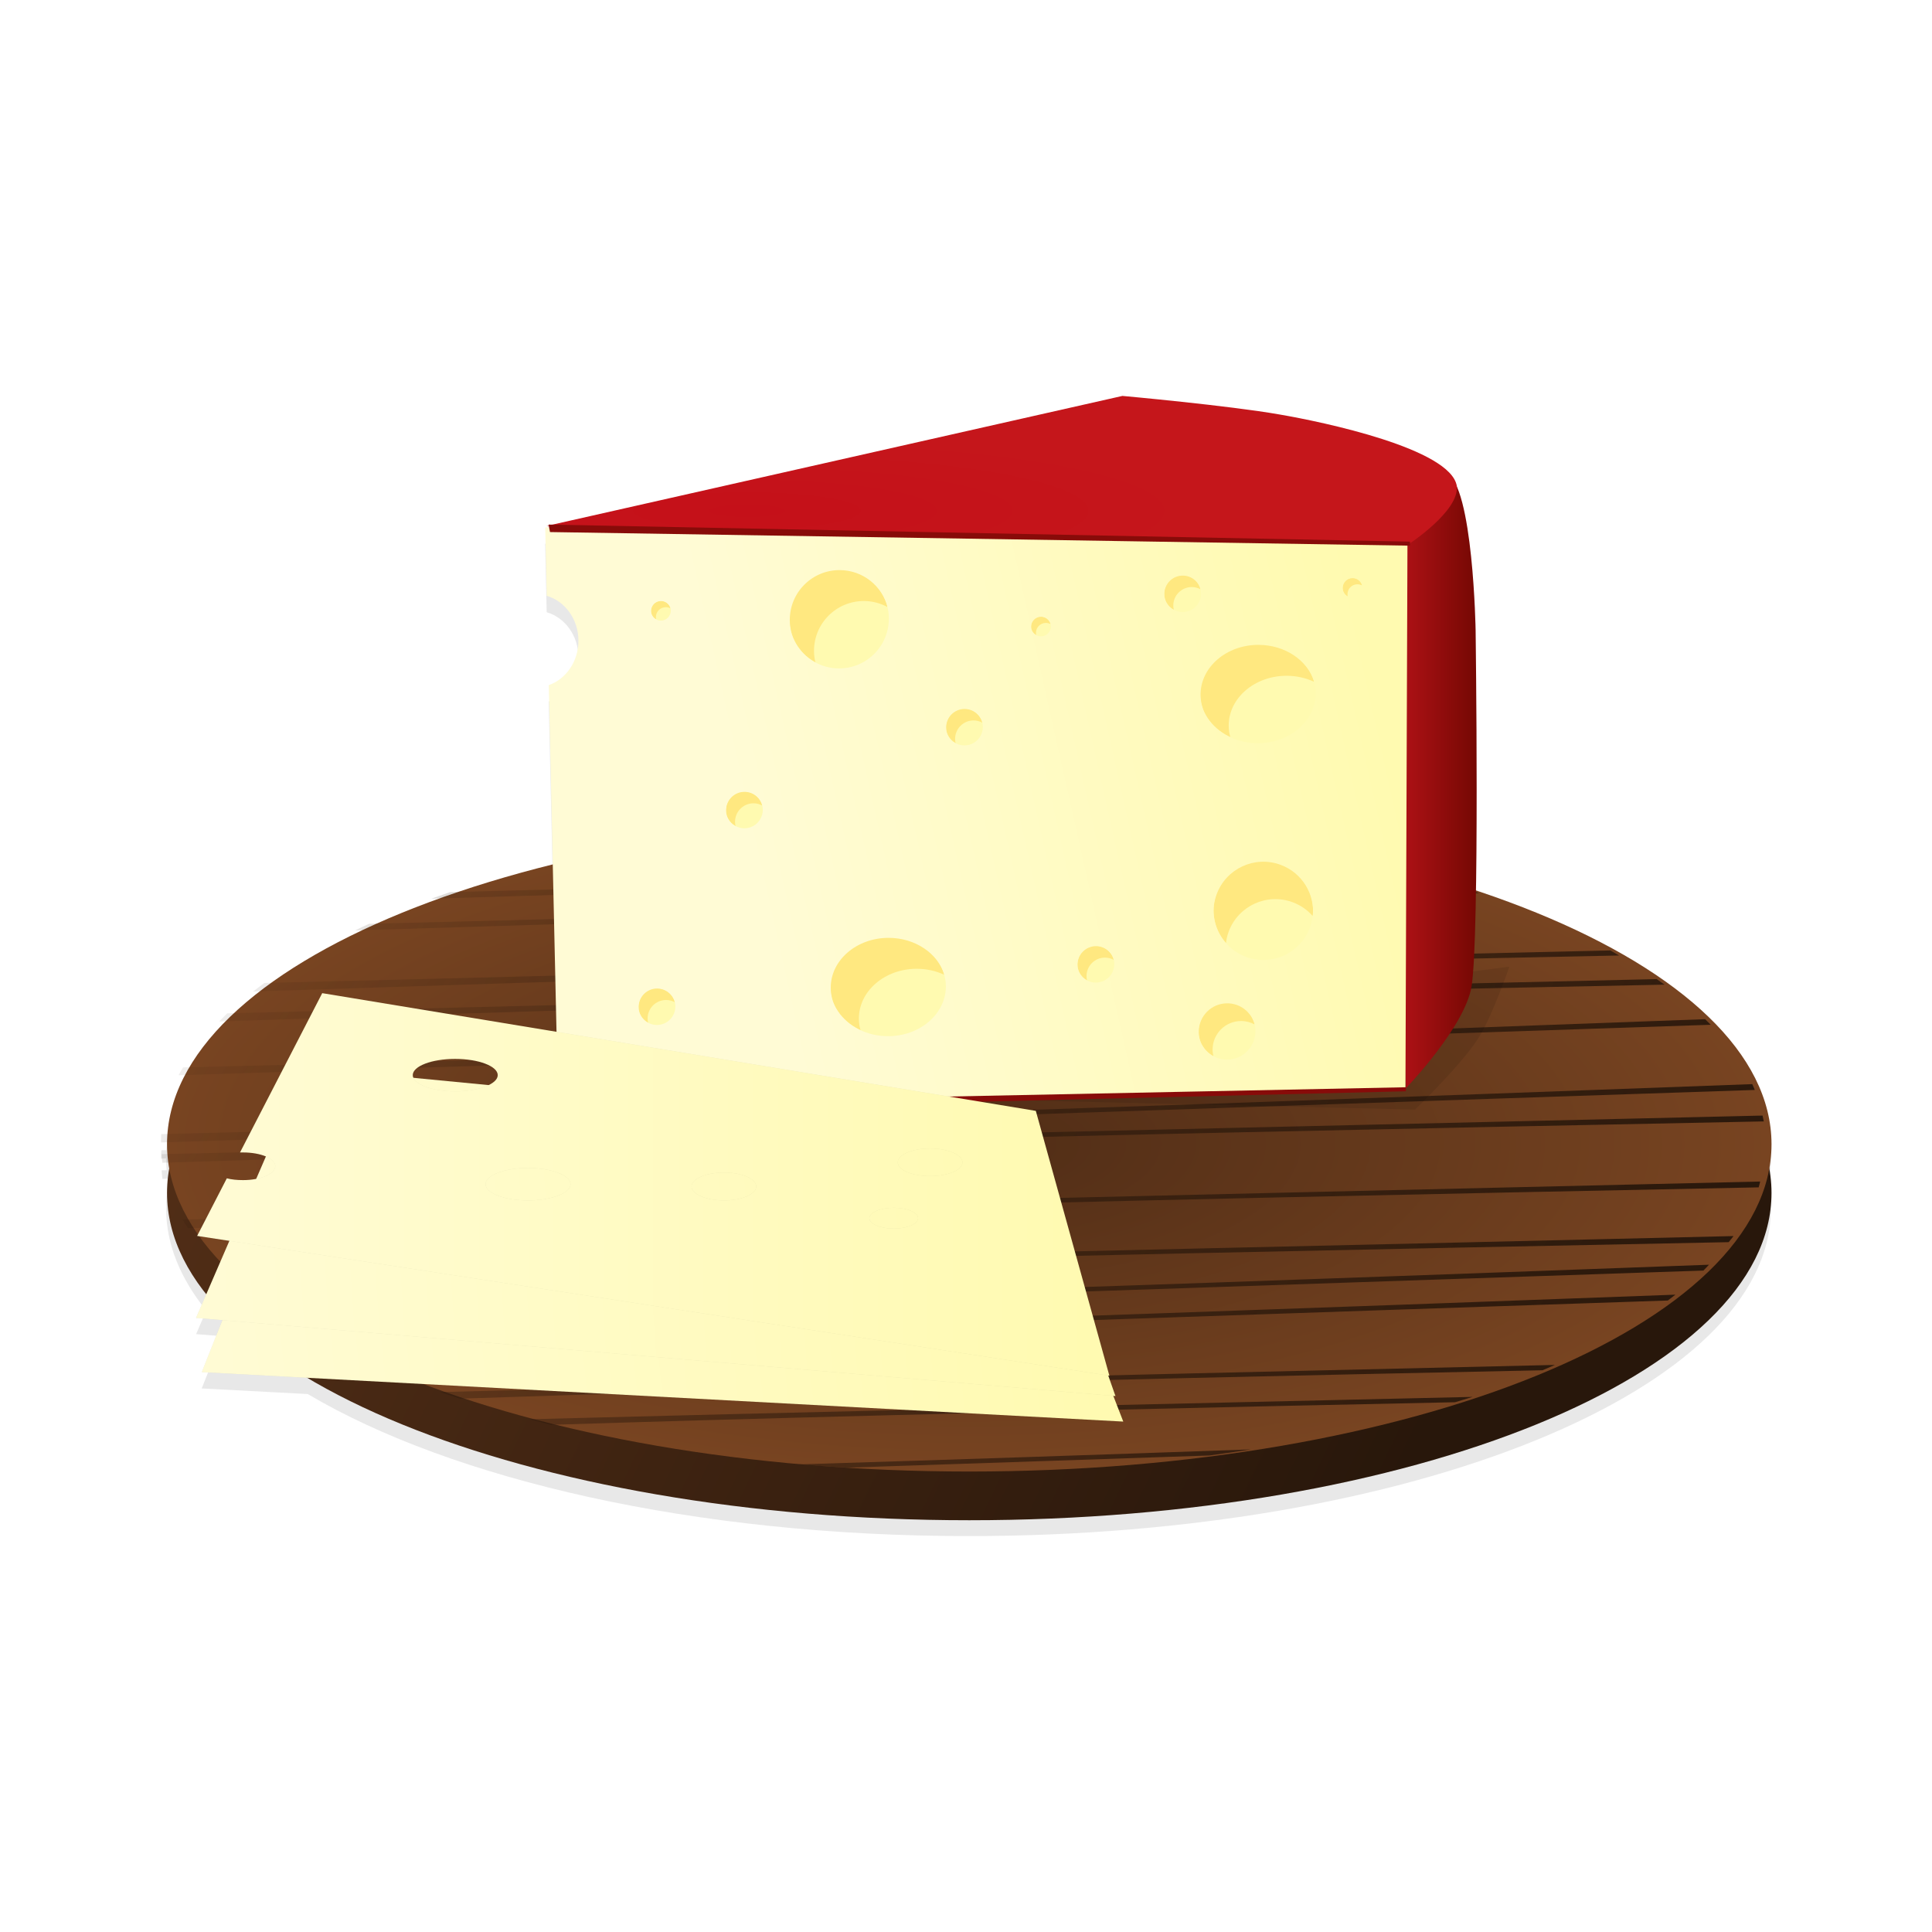 <svg:svg xmlns:dc="http://purl.org/dc/elements/1.1/" xmlns:ns1="http://sodipodi.sourceforge.net/DTD/sodipodi-0.dtd" xmlns:ns2="http://www.inkscape.org/namespaces/inkscape" xmlns:ns3="http://www.w3.org/1999/xlink" xmlns:ns5="http://creativecommons.org/ns#" xmlns:rdf="http://www.w3.org/1999/02/22-rdf-syntax-ns#" xmlns:svg="http://www.w3.org/2000/svg" height="238.006" id="svg18247" version="1.1" viewBox="-13.783 -44.703 238.006 238.006" width="238.006" ns1:docname="ham.svg" ns2:version="0.48.2 r9819">
  <svg:defs id="defs18249">
    <svg:filter color-interpolation-filters="sRGB" id="filter4285" ns2:collect="always">
      <svg:feGaussianBlur id="feGaussianBlur4287" stdDeviation="2.526" ns2:collect="always" />
    </svg:filter>
    <svg:linearGradient gradientUnits="userSpaceOnUse" id="linearGradient4029" x1="-438.14" x2="-351.35" y1="-230.52" y2="-188.85" ns2:collect="always">
      <svg:stop id="stop4025" offset="0" style="stop-color:#502d16" />
      <svg:stop id="stop4027" offset="1" style="stop-color:#28170b" />
    </svg:linearGradient>
    <svg:radialGradient cx="-375.9" cy="-230.52" gradientTransform="matrix(1 0 0 .408 0 -136.47)" gradientUnits="userSpaceOnUse" id="radialGradient4019" r="62.235" ns2:collect="always">
      <svg:stop id="stop4017" offset="0" style="stop-color:#502d16" />
      <svg:stop id="stop4015" offset="1" style="stop-color:#784421" />
    </svg:radialGradient>
    <svg:linearGradient gradientTransform="translate(-1.153)" gradientUnits="userSpaceOnUse" id="linearGradient4011" x1="225.55" x2="70.492" y1="-324.22" y2="-425.29" ns2:collect="always">
      <svg:stop id="stop4007" offset="0" style="stop-color:#28170b" />
      <svg:stop id="stop4009" offset="1" style="stop-color:#28170b;stop-opacity:0" />
    </svg:linearGradient>
    <svg:filter color-interpolation-filters="sRGB" height="1.411" id="filter4045" width="1.054" x="-.027" y="-.205" ns2:collect="always">
      <svg:feGaussianBlur id="feGaussianBlur4047" stdDeviation="1.296" ns2:collect="always" />
    </svg:filter>
    <svg:linearGradient gradientTransform="translate(28.869 -78.156)" gradientUnits="userSpaceOnUse" id="linearGradient3946" x1="201.64" x2="213.22" y1="-76.761" y2="-76.761" ns2:collect="always">
      <svg:stop id="stop3005" offset="0" style="stop-color:#be141b" />
      <svg:stop id="stop3003" offset="1" style="stop-color:#750803" />
    </svg:linearGradient>
    <svg:linearGradient gradientTransform="translate(28.869 -78.156)" gradientUnits="userSpaceOnUse" id="linearGradient3948" x1="122.86" x2="200.71" y1="-71.258" y2="-88.684" ns2:collect="always" ns3:href="#linearGradient3011" />
    <svg:linearGradient id="linearGradient3011" ns2:collect="always">
      <svg:stop id="stop3015" offset="0" style="stop-color:#fffbd5" />
      <svg:stop id="stop3013" offset="1" style="stop-color:#fffab0" />
    </svg:linearGradient>
    <svg:radialGradient cx="123.34" cy="-84.353" gradientTransform="matrix(1 0 0 .163 28.869 -174.26)" gradientUnits="userSpaceOnUse" id="radialGradient3950" r="56.072" ns2:collect="always">
      <svg:stop id="stop2995" offset="0" style="stop-color:#c51019" />
      <svg:stop id="stop2997" offset="1" style="stop-color:#c5161b" />
    </svg:radialGradient>
    <svg:clipPath clipPathUnits="userSpaceOnUse" id="clipPath3945">
      <svg:path d="m-250.66-79.206a52.104 52.104 0 1 1 -104.21 0 52.104 52.104 0 1 1 104.21 0z" id="path3947" style="color:black;fill:#880b09" transform="matrix(.101 0 0 .101 109.03 -34.377)" ns1:cx="-302.76755" ns1:cy="-79.206245" ns1:rx="52.104183" ns1:ry="52.104183" ns1:type="arc" />
    </svg:clipPath>
    <svg:filter color-interpolation-filters="sRGB" id="filter3926" ns2:collect="always">
      <svg:feGaussianBlur id="feGaussianBlur3928" stdDeviation="4.005" ns2:collect="always" />
    </svg:filter>
    <svg:filter color-interpolation-filters="sRGB" id="filter3875" ns2:collect="always">
      <svg:feGaussianBlur id="feGaussianBlur3877" stdDeviation="0.754" ns2:collect="always" />
    </svg:filter>
    <svg:linearGradient gradientTransform="matrix(.995 -.098 .098 .995 -64.827 -117.24)" gradientUnits="userSpaceOnUse" id="linearGradient3952" x1="98.075" x2="211.73" y1="-99.156" y2="-99.156" ns2:collect="always" ns3:href="#linearGradient3011" />
    <svg:filter color-interpolation-filters="sRGB" id="filter3865" ns2:collect="always">
      <svg:feGaussianBlur id="feGaussianBlur3867" stdDeviation="0.769" ns2:collect="always" />
    </svg:filter>
    <svg:linearGradient gradientTransform="matrix(.998 -.067 .067 .998 -68.678 -126.76)" gradientUnits="userSpaceOnUse" id="linearGradient3954" x1="98.075" x2="211.73" y1="-99.156" y2="-99.156" ns2:collect="always" ns3:href="#linearGradient3011" />
    <svg:filter color-interpolation-filters="sRGB" id="filter3855" ns2:collect="always">
      <svg:feGaussianBlur id="feGaussianBlur3857" stdDeviation="0.797" ns2:collect="always" />
    </svg:filter>
    <svg:linearGradient gradientTransform="translate(-74.988 -143.29)" gradientUnits="userSpaceOnUse" id="linearGradient3956" x1="98.075" x2="211.73" y1="-99.156" y2="-99.156" ns2:collect="always" ns3:href="#linearGradient3011" />
  </svg:defs>
  <ns1:namedview bordercolor="#666666" borderopacity="1.0" fit-margin-bottom="0" fit-margin-left="0" fit-margin-right="0" fit-margin-top="0" id="base" pagecolor="#ffffff" showgrid="false" ns2:current-layer="layer1" ns2:cx="-138.94161" ns2:cy="69.889525" ns2:document-units="px" ns2:pageopacity="0.0" ns2:pageshadow="2" ns2:window-height="965" ns2:window-maximized="1" ns2:window-width="1280" ns2:window-x="0" ns2:window-y="27" ns2:zoom="1.0458984" />
  <svg:g id="layer1" transform="translate(-488.94 -451.66)" ns2:groupmode="layer" ns2:label="Ebene 1">
    <svg:g id="g4289" transform="translate(431.91 933.72)" ns2:export-filename="/home/gnokii/Downloads/g11414.png" ns2:export-xdpi="90" ns2:export-ydpi="90">
      <svg:path d="m181.53-476-70.281 15.875h-0.438l0.031 0.094-0.25 0.062h0.25l0.031 0.188h-0.469l0.188 8.438c2.238 0.648 3.906 2.876 3.906 5.531 0 2.558-1.542 4.735-3.656 5.469l0.5 22c-4.168 1.032-8.141 2.173-11.875 3.438-0.246 0.006-0.505 0.025-0.75 0.031-0.781 0.265-1.552 0.538-2.312 0.812 0.254-0.008 0.496-0.023 0.75-0.031-2.701 0.974-5.293 2.006-7.719 3.094-0.226 0.006-0.462 0.025-0.688 0.031-0.01 0-0.021-0-0.031 0-0.592 0.266-1.144 0.54-1.719 0.812 0.252-0.008 0.497-0.024 0.75-0.031-4.243 2.005-8.03 4.148-11.25 6.469-0.219 0.005-0.437 0.026-0.656 0.031-0.482 0.348-0.949 0.708-1.406 1.062 0.218-0.007 0.438-0.024 0.656-0.031-1.131 0.875-2.182 1.776-3.156 2.688-0.235 0.006-0.453 0.025-0.688 0.031-0.348 0.327-0.672 0.669-1 1 0.218-0.007 0.439-0.024 0.656-0.031-1.807 1.824-3.325 3.711-4.469 5.656-0.207 0.005-0.418 0.026-0.625 0.031-0.192 0.327-0.39 0.638-0.562 0.969 0.23-0.008 0.457-0.024 0.688-0.031-1.237 2.358-2.01 4.79-2.188 7.281-0.208 0.005-0.417-0.005-0.625 0-0.025 0.345-0.028 0.684-0.031 1.031 0.208-0.007 0.417-0.024 0.625-0.031-0.001 0.071 0 0.147 0 0.219 0 0.422 0.031 0.831 0.062 1.25-0.207 0.005-0.418-0.005-0.625 0 0.027 0.355 0.045 0.71 0.094 1.062 0.209-0.006 0.416-0.025 0.625-0.031 0.031 0.229 0.084 0.46 0.125 0.688-0.179 0.993-0.281 2.02-0.281 3.031 0 4.387 1.763 8.578 4.938 12.531l-1.25 2.906 3.25 0.25-2.562 6.438 13.031 0.688h0.031c17.825 10.557 47.61 17.5 81.406 17.5 54.59 0 98.844-18.04 98.844-40.312 0-1.012-0.071-2.038-0.25-3.031 0.176-0.983 0.25-1.968 0.25-2.969 0-12.599-14.163-23.855-36.344-31.25 0.21-13.222-0.031-31.969-0.031-31.969s-0.211-12.908-2.312-17.719c-0.002-0.041 0.005-0.084 0-0.125-0.761-4.578-16.401-7.851-21.844-8.781-6.26-1.1-19.35-2.31-19.35-2.31z" id="path4049" style="opacity:.3;color:black;filter:url(#filter4285);fill:black" ns2:connector-curvature="0" />
      <svg:path d="m-313.67-230.52c0 14.024-27.864 25.392-62.235 25.392-34.372 0-62.235-11.368-62.235-25.392s27.864-25.392 62.235-25.392c34.372 0 62.235 11.368 62.235 25.392z" id="path3960" style="color:black;fill:url(#linearGradient4029)" transform="matrix(1.588 0 0 1.588 759.59 -13.74)" ns1:cx="-375.90042" ns1:cy="-230.51906" ns1:rx="62.235168" ns1:ry="25.391949" ns1:type="arc" />
      <svg:path d="m-313.67-230.52c0 14.024-27.864 25.392-62.235 25.392-34.372 0-62.235-11.368-62.235-25.392s27.864-25.392 62.235-25.392c34.372 0 62.235 11.368 62.235 25.392z" id="path3958" style="color:black;fill:url(#radialGradient4019)" transform="matrix(1.588 0 0 1.588 759.59 -19.74)" ns1:cx="-375.90042" ns1:cy="-230.51906" ns1:rx="62.235168" ns1:ry="25.391949" ns1:type="arc" />
      <svg:path d="m194.21-423.96c-24.288 0.561-48.589 1.121-72.875 1.719-0.772 0.019-1.66 0.043-2.438 0.062-1.153 0.228-2.279 0.474-3.406 0.719 0.829-0.024 1.604-0.039 2.438-0.062 26.572-0.75 53.146-1.37 79.719-1.938-1.134-0.18-2.284-0.337-3.438-0.5zm18.438 3.5c-29.297 1.055-58.605 2.062-87.906 2.906-8.9 0.256-17.516 0.474-26.031 0.688-0.781 0.265-1.552 0.538-2.312 0.812 10.739-0.332 21.724-0.643 31.781-0.969 28.841-0.935 57.687-1.921 86.531-2.906-0.686-0.177-1.365-0.361-2.062-0.531zm10.969 3.094c-37.266 1.377-74.54 2.739-111.81 3.812-7.885 0.227-15.49 0.402-23.062 0.594-0.01 0-0.021-0-0.031 0-0.592 0.266-1.144 0.54-1.719 0.812 9.504-0.29 19.31-0.585 28.25-0.875 36.744-1.191 73.481-2.476 110.22-3.719-0.608-0.208-1.223-0.422-1.844-0.625zm18 7.688c-33.791 0.788-67.586 1.544-101.38 2.375-20.309 0.5-42.555 1.116-64.406 1.625-0.482 0.348-0.949 0.708-1.406 1.062 20.441-0.649 40.693-1.356 62.406-1.969 35.287-0.996 70.577-1.748 105.88-2.469-0.362-0.209-0.722-0.418-1.094-0.625zm5.719 3.531c-40.013 0.938-80.02 1.828-120.03 2.812-17.718 0.436-36.933 0.938-56.062 1.406-0.348 0.327-0.672 0.669-1 1 17.505-0.569 35.034-1.162 53.656-1.688 41.467-1.171 82.936-2.008 124.41-2.844-0.316-0.231-0.642-0.459-0.969-0.688zm5.969 4.938c-44.505 1.641-89.017 3.281-133.53 4.562-18.732 0.539-36.351 0.941-53.969 1.375-0.192 0.327-0.39 0.638-0.562 0.969 19.755-0.652 39.663-1.219 57.969-1.812 43.597-1.414 87.189-2.965 130.78-4.406-0.222-0.232-0.455-0.458-0.688-0.688zm5.812 8c-44.119 1.627-88.246 3.26-132.38 4.531-22.139 0.638-42.772 1.093-63.625 1.625-0.025 0.345-0.028 0.684-0.031 1.031 22.7-0.78 45.955-1.44 67.094-2.125 43.086-1.397 86.168-2.917 129.25-4.344-0.097-0.24-0.205-0.481-0.312-0.719zm1.25 3.875c-41.7 0.984-83.395 1.912-125.09 2.938-22.706 0.559-47.851 1.28-72.125 1.812 0.027 0.355 0.045 0.71 0.094 1.062 22.579-0.7 44.715-1.481 68.625-2.156 42.884-1.211 85.769-2.073 128.66-2.938-0.04-0.24-0.106-0.48-0.156-0.719zm-0.281 8.125c-39.283 0.928-78.562 1.815-117.84 2.781-24.064 0.592-50.903 1.369-76.5 1.906 0.207 0.357 0.426 0.709 0.656 1.062 23.917-0.728 47.181-1.537 72.437-2.25 40.352-1.139 80.707-1.967 121.06-2.781 0.076-0.234 0.121-0.483 0.188-0.719zm-3.281 6.719c-43.168 1.033-86.333 1.969-129.5 3.031-17.806 0.438-37.121 0.968-56.344 1.438 0.326 0.311 0.687 0.599 1.031 0.906 16.927-0.551 33.901-1.117 51.906-1.625 44.102-1.245 88.206-2.111 132.31-3 0.196-0.254 0.41-0.494 0.594-0.75zm-3.031 3.531c-41.016 1.511-82.039 3.006-123.06 4.188-18.721 0.539-36.338 0.941-53.937 1.375 0.431 0.297 0.864 0.614 1.312 0.906 19.125-0.626 38.348-1.176 56.062-1.75 39.638-1.285 79.296-2.677 118.94-4 0.241-0.234 0.457-0.482 0.688-0.719zm-4.125 3.688c-43.953 1.621-87.913 3.234-131.88 4.5-12.136 0.349-23.749 0.625-35.25 0.906 0.47 0.258 0.953 0.528 1.438 0.781 12.654-0.389 25.462-0.774 37.25-1.156 42.492-1.378 85.004-2.895 127.5-4.312 0.323-0.241 0.627-0.475 0.938-0.719zm-14.844 8.656c-29.528 0.684-59.068 1.367-88.594 2.094-15.421 0.379-32.07 0.829-48.719 1.25 0.793 0.279 1.591 0.544 2.406 0.812 13.984-0.459 28.072-0.925 42.906-1.344 30.154-0.851 60.305-1.526 90.469-2.156 0.51-0.217 1.033-0.434 1.531-0.656zm-10.156 3.938c-30.456 0.698-60.921 1.376-91.375 2.125-7.824 0.192-16.443 0.407-24.719 0.625 0.861 0.226 1.715 0.472 2.594 0.688 6.183-0.192 12.319-0.382 18.719-0.562 30.872-0.872 61.743-1.576 92.625-2.219 0.716-0.227 1.456-0.421 2.156-0.656zm-27.312 6.469c-18.559 0.654-37.126 1.275-55.688 1.844 1.956 0.166 3.941 0.288 5.938 0.406 14.874-0.492 29.75-0.996 44.625-1.5 1.73-0.227 3.438-0.486 5.125-0.75z" id="path3962" style="color:black;fill:url(#linearGradient4011)" ns2:connector-curvature="0" />
      <svg:path d="m111.95-392.54 105.62 2.464s5.702-5.493 7.809-8.801c1.717-2.696 3.809-8.801 3.809-8.801z" id="path4031" style="opacity:.3;filter:url(#filter4045);fill:black" ns1:nodetypes="ccacc" ns2:connector-curvature="0" />
      <svg:g id="g3893" transform="translate(-16.928 -275.83)">
        <svg:path d="m233.37-116.87s7.298-7.575 8.091-12.572c1-6.306 0.498-43.814 0.498-43.814s-0.291-17.901-3.61-19.417c-3.588-1.639-7.842 3.983-7.842 3.983z" id="path2991" style="fill:url(#linearGradient3946)" ns1:nodetypes="cscscc" ns2:connector-curvature="0" />
        <svg:path d="m127.34-185.97 0.188 8.438c2.238 0.648 3.906 2.876 3.906 5.531 0 2.558-1.542 4.735-3.656 5.469l1.156 51.688 104.38-1.938 0.25-67.688-106.22-1.5z" id="path2987" style="fill:url(#linearGradient3948)" ns2:connector-curvature="0" />
        <svg:path d="m127.51-186.14 70.939-16.019s13.105 1.185 19.363 2.288c5.443 0.93 21.066 4.223 21.827 8.801 0.36 3.104-5.985 7.217-5.985 7.217z" id="path2989" style="fill:url(#radialGradient3950)" ns1:nodetypes="cccccc" ns2:connector-curvature="0" />
        <svg:path d="m128.84-114.87 104.53-2.124v0.498l-104.36 2.547z" id="rect3021" style="color:black;fill:#880b09" ns1:nodetypes="ccccc" ns2:connector-curvature="0" />
        <svg:g clip-path="url(#clipPath3945)" id="g3941" transform="matrix(1.165 0 0 1.165 72.149 -125.35)">
          <svg:path d="m-250.66-79.206c0 28.776-23.328 52.104-52.104 52.104s-52.104-23.328-52.104-52.104 23.328-52.104 52.104-52.104 52.104 23.328 52.104 52.104z" id="path3105" style="color:black;fill:#fffab0" transform="matrix(.101 0 0 .101 109.11 -34.052)" ns1:cx="-302.76755" ns1:cy="-79.206245" ns1:rx="52.104183" ns1:ry="52.104183" ns1:type="arc" />
          <svg:path d="m-208.43 433.39c-28.776 0-52.094 23.317-52.094 52.094 0 19.704 10.96 36.832 27.094 45.688-1.119-4.249-1.75-8.681-1.75-13.281 0-28.776 23.349-52.125 52.125-52.125 9.072 0 17.571 2.329 25 6.406-5.882-22.329-26.199-38.781-50.375-38.781z" id="path3109" style="color:black;filter:url(#filter3926);fill:#ffe880" transform="matrix(.101 0 0 .101 99.551 -91.285)" ns2:connector-curvature="0" />
        </svg:g>
        <svg:g clip-path="url(#clipPath3945)" id="g3949" transform="matrix(1.354 0 0 1.165 63.352 -80.046)">
          <svg:path d="m-250.66-79.206c0 28.776-23.328 52.104-52.104 52.104s-52.104-23.328-52.104-52.104 23.328-52.104 52.104-52.104 52.104 23.328 52.104 52.104z" id="path3951" style="color:black;fill:#fffab0" transform="matrix(.101 0 0 .101 109.11 -34.052)" ns1:cx="-302.76755" ns1:cy="-79.206245" ns1:rx="52.104183" ns1:ry="52.104183" ns1:type="arc" />
          <svg:path d="m-208.43 433.39c-28.776 0-52.094 23.317-52.094 52.094 0 19.704 10.96 36.832 27.094 45.688-1.119-4.249-1.75-8.681-1.75-13.281 0-28.776 23.349-52.125 52.125-52.125 9.072 0 17.571 2.329 25 6.406-5.882-22.329-26.199-38.781-50.375-38.781z" id="path3953" style="color:black;filter:url(#filter3926);fill:#ffe880" transform="matrix(.101 0 0 .101 99.551 -91.285)" ns2:connector-curvature="0" />
        </svg:g>
        <svg:g clip-path="url(#clipPath3945)" id="g3955" transform="matrix(.432 0 0 .432 117.98 -132.86)">
          <svg:path d="m-250.66-79.206c0 28.776-23.328 52.104-52.104 52.104s-52.104-23.328-52.104-52.104 23.328-52.104 52.104-52.104 52.104 23.328 52.104 52.104z" id="path3957" style="color:black;fill:#fffab0" transform="matrix(.101 0 0 .101 109.11 -34.052)" ns1:cx="-302.76755" ns1:cy="-79.206245" ns1:rx="52.104183" ns1:ry="52.104183" ns1:type="arc" />
          <svg:path d="m-208.43 433.39c-28.776 0-52.094 23.317-52.094 52.094 0 19.704 10.96 36.832 27.094 45.688-1.119-4.249-1.75-8.681-1.75-13.281 0-28.776 23.349-52.125 52.125-52.125 9.072 0 17.571 2.329 25 6.406-5.882-22.329-26.199-38.781-50.375-38.781z" id="path3959" style="color:black;filter:url(#filter3926);fill:#ffe880" transform="matrix(.101 0 0 .101 99.551 -91.285)" ns2:connector-curvature="0" />
        </svg:g>
        <svg:g clip-path="url(#clipPath3945)" id="g3961" transform="matrix(.432 0 0 .432 145.09 -143.07)">
          <svg:path d="m-250.66-79.206c0 28.776-23.328 52.104-52.104 52.104s-52.104-23.328-52.104-52.104 23.328-52.104 52.104-52.104 52.104 23.328 52.104 52.104z" id="path3963" style="color:black;fill:#fffab0" transform="matrix(.101 0 0 .101 109.11 -34.052)" ns1:cx="-302.76755" ns1:cy="-79.206245" ns1:rx="52.104183" ns1:ry="52.104183" ns1:type="arc" />
          <svg:path d="m-208.43 433.39c-28.776 0-52.094 23.317-52.094 52.094 0 19.704 10.96 36.832 27.094 45.688-1.119-4.249-1.75-8.681-1.75-13.281 0-28.776 23.349-52.125 52.125-52.125 9.072 0 17.571 2.329 25 6.406-5.882-22.329-26.199-38.781-50.375-38.781z" id="path3965" style="color:black;filter:url(#filter3926);fill:#ffe880" transform="matrix(.101 0 0 .101 99.551 -91.285)" ns2:connector-curvature="0" />
        </svg:g>
        <svg:g clip-path="url(#clipPath3945)" id="g3967" transform="matrix(.432 0 0 .432 161.28 -113.85)">
          <svg:path d="m-250.66-79.206c0 28.776-23.328 52.104-52.104 52.104s-52.104-23.328-52.104-52.104 23.328-52.104 52.104-52.104 52.104 23.328 52.104 52.104z" id="path3969" style="color:black;fill:#fffab0" transform="matrix(.101 0 0 .101 109.11 -34.052)" ns1:cx="-302.76755" ns1:cy="-79.206245" ns1:rx="52.104183" ns1:ry="52.104183" ns1:type="arc" />
          <svg:path d="m-208.43 433.39c-28.776 0-52.094 23.317-52.094 52.094 0 19.704 10.96 36.832 27.094 45.688-1.119-4.249-1.75-8.681-1.75-13.281 0-28.776 23.349-52.125 52.125-52.125 9.072 0 17.571 2.329 25 6.406-5.882-22.329-26.199-38.781-50.375-38.781z" id="path3971" style="color:black;filter:url(#filter3926);fill:#ffe880" transform="matrix(.101 0 0 .101 99.551 -91.285)" ns2:connector-curvature="0" />
        </svg:g>
        <svg:g clip-path="url(#clipPath3945)" id="g3973" transform="matrix(.432 0 0 .432 107.21 -108.63)">
          <svg:path d="m-250.66-79.206c0 28.776-23.328 52.104-52.104 52.104s-52.104-23.328-52.104-52.104 23.328-52.104 52.104-52.104 52.104 23.328 52.104 52.104z" id="path3975" style="color:black;fill:#fffab0" transform="matrix(.101 0 0 .101 109.11 -34.052)" ns1:cx="-302.76755" ns1:cy="-79.206245" ns1:rx="52.104183" ns1:ry="52.104183" ns1:type="arc" />
          <svg:path d="m-208.43 433.39c-28.776 0-52.094 23.317-52.094 52.094 0 19.704 10.96 36.832 27.094 45.688-1.119-4.249-1.75-8.681-1.75-13.281 0-28.776 23.349-52.125 52.125-52.125 9.072 0 17.571 2.329 25 6.406-5.882-22.329-26.199-38.781-50.375-38.781z" id="path3977" style="color:black;filter:url(#filter3926);fill:#ffe880" transform="matrix(.101 0 0 .101 99.551 -91.285)" ns2:connector-curvature="0" />
        </svg:g>
        <svg:g clip-path="url(#clipPath3945)" id="g3982" transform="matrix(1.354 0 0 1.165 108.91 -116.14)">
          <svg:path d="m-250.66-79.206c0 28.776-23.328 52.104-52.104 52.104s-52.104-23.328-52.104-52.104 23.328-52.104 52.104-52.104 52.104 23.328 52.104 52.104z" id="path3984" style="color:black;fill:#fffab0" transform="matrix(.101 0 0 .101 109.11 -34.052)" ns1:cx="-302.76755" ns1:cy="-79.206245" ns1:rx="52.104183" ns1:ry="52.104183" ns1:type="arc" />
          <svg:path d="m-208.43 433.39c-28.776 0-52.094 23.317-52.094 52.094 0 19.704 10.96 36.832 27.094 45.688-1.119-4.249-1.75-8.681-1.75-13.281 0-28.776 23.349-52.125 52.125-52.125 9.072 0 17.571 2.329 25 6.406-5.882-22.329-26.199-38.781-50.375-38.781z" id="path3986" style="color:black;filter:url(#filter3926);fill:#ffe880" transform="matrix(.101 0 0 .101 99.551 -91.285)" ns2:connector-curvature="0" />
        </svg:g>
        <svg:g clip-path="url(#clipPath3945)" id="g3988" transform="matrix(1.093 .403 -.403 1.093 112.98 -124.1)">
          <svg:path d="m-250.66-79.206c0 28.776-23.328 52.104-52.104 52.104s-52.104-23.328-52.104-52.104 23.328-52.104 52.104-52.104 52.104 23.328 52.104 52.104z" id="path3990" style="color:black;fill:#fffab0" transform="matrix(.101 0 0 .101 109.11 -34.052)" ns1:cx="-302.76755" ns1:cy="-79.206245" ns1:rx="52.104183" ns1:ry="52.104183" ns1:type="arc" />
          <svg:path d="m-208.43 433.39c-28.776 0-52.094 23.317-52.094 52.094 0 19.704 10.96 36.832 27.094 45.688-1.119-4.249-1.75-8.681-1.75-13.281 0-28.776 23.349-52.125 52.125-52.125 9.072 0 17.571 2.329 25 6.406-5.882-22.329-26.199-38.781-50.375-38.781z" id="path3992" style="color:black;filter:url(#filter3926);fill:#ffe880" transform="matrix(.101 0 0 .101 99.551 -91.285)" ns2:connector-curvature="0" />
        </svg:g>
        <svg:g clip-path="url(#clipPath3945)" id="g3994" transform="matrix(.432 0 0 .432 171.97 -159.5)">
          <svg:path d="m-250.66-79.206c0 28.776-23.328 52.104-52.104 52.104s-52.104-23.328-52.104-52.104 23.328-52.104 52.104-52.104 52.104 23.328 52.104 52.104z" id="path3996" style="color:black;fill:#fffab0" transform="matrix(.101 0 0 .101 109.11 -34.052)" ns1:cx="-302.76755" ns1:cy="-79.206245" ns1:rx="52.104183" ns1:ry="52.104183" ns1:type="arc" />
          <svg:path d="m-208.43 433.39c-28.776 0-52.094 23.317-52.094 52.094 0 19.704 10.96 36.832 27.094 45.688-1.119-4.249-1.75-8.681-1.75-13.281 0-28.776 23.349-52.125 52.125-52.125 9.072 0 17.571 2.329 25 6.406-5.882-22.329-26.199-38.781-50.375-38.781z" id="path3998" style="color:black;filter:url(#filter3926);fill:#ffe880" transform="matrix(.101 0 0 .101 99.551 -91.285)" ns2:connector-curvature="0" />
        </svg:g>
        <svg:g clip-path="url(#clipPath3945)" id="g4000" transform="matrix(.667 0 0 .667 159 -95.642)">
          <svg:path d="m-250.66-79.206c0 28.776-23.328 52.104-52.104 52.104s-52.104-23.328-52.104-52.104 23.328-52.104 52.104-52.104 52.104 23.328 52.104 52.104z" id="path4002" style="color:black;fill:#fffab0" transform="matrix(.101 0 0 .101 109.11 -34.052)" ns1:cx="-302.76755" ns1:cy="-79.206245" ns1:rx="52.104183" ns1:ry="52.104183" ns1:type="arc" />
          <svg:path d="m-208.43 433.39c-28.776 0-52.094 23.317-52.094 52.094 0 19.704 10.96 36.832 27.094 45.688-1.119-4.249-1.75-8.681-1.75-13.281 0-28.776 23.349-52.125 52.125-52.125 9.072 0 17.571 2.329 25 6.406-5.882-22.329-26.199-38.781-50.375-38.781z" id="path4004" style="color:black;filter:url(#filter3926);fill:#ffe880" transform="matrix(.101 0 0 .101 99.551 -91.285)" ns2:connector-curvature="0" />
        </svg:g>
        <svg:path d="m127.75-186.31 106.12 2.101v0.498l-105.94-1.677z" id="path4006" style="color:black;fill:#880b09" ns1:nodetypes="ccccc" ns2:connector-curvature="0" />
        <svg:g clip-path="url(#clipPath3945)" id="g4008" transform="matrix(.232 0 0 .232 208.59 -168.69)">
          <svg:path d="m-250.66-79.206c0 28.776-23.328 52.104-52.104 52.104s-52.104-23.328-52.104-52.104 23.328-52.104 52.104-52.104 52.104 23.328 52.104 52.104z" id="path4010" style="color:black;fill:#fffab0" transform="matrix(.101 0 0 .101 109.11 -34.052)" ns1:cx="-302.76755" ns1:cy="-79.206245" ns1:rx="52.104183" ns1:ry="52.104183" ns1:type="arc" />
          <svg:path d="m-208.43 433.39c-28.776 0-52.094 23.317-52.094 52.094 0 19.704 10.96 36.832 27.094 45.688-1.119-4.249-1.75-8.681-1.75-13.281 0-28.776 23.349-52.125 52.125-52.125 9.072 0 17.571 2.329 25 6.406-5.882-22.329-26.199-38.781-50.375-38.781z" id="path4012" style="color:black;filter:url(#filter3926);fill:#ffe880" transform="matrix(.101 0 0 .101 99.551 -91.285)" ns2:connector-curvature="0" />
        </svg:g>
        <svg:g clip-path="url(#clipPath3945)" id="g4014" transform="matrix(.232 0 0 .232 170.21 -163.93)">
          <svg:path d="m-250.66-79.206c0 28.776-23.328 52.104-52.104 52.104s-52.104-23.328-52.104-52.104 23.328-52.104 52.104-52.104 52.104 23.328 52.104 52.104z" id="path4016" style="color:black;fill:#fffab0" transform="matrix(.101 0 0 .101 109.11 -34.052)" ns1:cx="-302.76755" ns1:cy="-79.206245" ns1:rx="52.104183" ns1:ry="52.104183" ns1:type="arc" />
          <svg:path d="m-208.43 433.39c-28.776 0-52.094 23.317-52.094 52.094 0 19.704 10.96 36.832 27.094 45.688-1.119-4.249-1.75-8.681-1.75-13.281 0-28.776 23.349-52.125 52.125-52.125 9.072 0 17.571 2.329 25 6.406-5.882-22.329-26.199-38.781-50.375-38.781z" id="path4018" style="color:black;filter:url(#filter3926);fill:#ffe880" transform="matrix(.101 0 0 .101 99.551 -91.285)" ns2:connector-curvature="0" />
        </svg:g>
        <svg:g clip-path="url(#clipPath3945)" id="g4020" transform="matrix(.232 0 0 .232 123.39 -165.87)">
          <svg:path d="m-250.66-79.206c0 28.776-23.328 52.104-52.104 52.104s-52.104-23.328-52.104-52.104 23.328-52.104 52.104-52.104 52.104 23.328 52.104 52.104z" id="path4022" style="color:black;fill:#fffab0" transform="matrix(.101 0 0 .101 109.11 -34.052)" ns1:cx="-302.76755" ns1:cy="-79.206245" ns1:rx="52.104183" ns1:ry="52.104183" ns1:type="arc" />
          <svg:path d="m-208.43 433.39c-28.776 0-52.094 23.317-52.094 52.094 0 19.704 10.96 36.832 27.094 45.688-1.119-4.249-1.75-8.681-1.75-13.281 0-28.776 23.349-52.125 52.125-52.125 9.072 0 17.571 2.329 25 6.406-5.882-22.329-26.199-38.781-50.375-38.781z" id="path4024" style="color:black;filter:url(#filter3926);fill:#ffe880" transform="matrix(.101 0 0 .101 99.551 -91.285)" ns2:connector-curvature="0" />
        </svg:g>
        <svg:g id="g3879" transform="translate(60.742 137.42)">
          <svg:path d="m36.683-250.59-12.392 31.274 113.52 6.09-12.225-31.575z" id="path3869" style="opacity:.3;filter:url(#filter3875);fill:black" ns2:connector-curvature="0" />
          <svg:path d="m36.683-250.59-12.392 31.274 113.52 6.09-12.225-31.575z" id="path4034" style="fill:url(#linearGradient3952)" ns2:connector-curvature="0" />
          <svg:path d="m36.942-256.87-13.361 30.873 113.27 9.628-11.234-31.941z" id="path3859" style="opacity:.3;filter:url(#filter3865);fill:black" ns2:connector-curvature="0" />
          <svg:path d="m36.942-256.87-13.361 30.873 113.27 9.628-11.234-31.941z" id="path4030" style="fill:url(#linearGradient3954)" ns2:connector-curvature="0" />
          <svg:path d="m39.125-266-10.125 19.62c0.124-0.005 0.248 0 0.375 0 2.2 0 3.969 0.745 3.969 1.688s-1.769 1.719-3.969 1.719c-0.732 0-1.413-0.069-2-0.219l-3.656 7.094 112.38 17.219-9.062-32.625-87.905-14.5zm16.375 8.094c2.887 0 5.25 0.9 5.25 2s-2.363 2-5.25 2-5.219-0.9-5.219-2 2.332-2 5.219-2zm58.5 11.03c2.2 0 4 0.776 4 1.719 0 0.943-1.8 1.688-4 1.688s-3.969-0.745-3.969-1.688 1.769-1.719 3.969-1.719zm-49.531 2.406c2.887 0 5.25 0.9 5.25 2s-2.363 2-5.25 2-5.219-0.9-5.219-2 2.332-2 5.219-2zm24.156 0.562c2.2 0 3.969 0.776 3.969 1.719 0 0.943-1.769 1.719-3.969 1.719s-4-0.776-4-1.719c0-0.943 1.8-1.719 4-1.719zm20.906 4.344c1.65 0 3 0.574 3 1.281 0 0.707-1.35 1.281-3 1.281s-3-0.574-3-1.281c0-0.707 1.35-1.281 3-1.281z" id="path3849" style="opacity:.3;filter:url(#filter3855);fill:black" ns2:connector-curvature="0" />
          <svg:path d="m39.125-266-10.125 19.62c0.124-0.005 0.248 0 0.375 0 2.2 0 3.969 0.745 3.969 1.688s-1.769 1.719-3.969 1.719c-0.732 0-1.413-0.069-2-0.219l-3.656 7.094 112.38 17.219-9.062-32.625-87.905-14.5zm16.375 8.094c2.887 0 5.25 0.9 5.25 2s-2.363 2-5.25 2-5.219-0.9-5.219-2 2.332-2 5.219-2zm58.5 11.03c2.2 0 4 0.776 4 1.719 0 0.943-1.8 1.688-4 1.688s-3.969-0.745-3.969-1.688 1.769-1.719 3.969-1.719zm-49.531 2.406c2.887 0 5.25 0.9 5.25 2s-2.363 2-5.25 2-5.219-0.9-5.219-2 2.332-2 5.219-2zm24.156 0.562c2.2 0 3.969 0.776 3.969 1.719 0 0.943-1.769 1.719-3.969 1.719s-4-0.776-4-1.719c0-0.943 1.8-1.719 4-1.719zm20.906 4.344c1.65 0 3 0.574 3 1.281 0 0.707-1.35 1.281-3 1.281s-3-0.574-3-1.281c0-0.707 1.35-1.281 3-1.281z" id="path4026" style="fill:url(#linearGradient3956)" ns2:connector-curvature="0" />
        </svg:g>
      </svg:g>
    </svg:g>
  </svg:g>
</svg:svg>